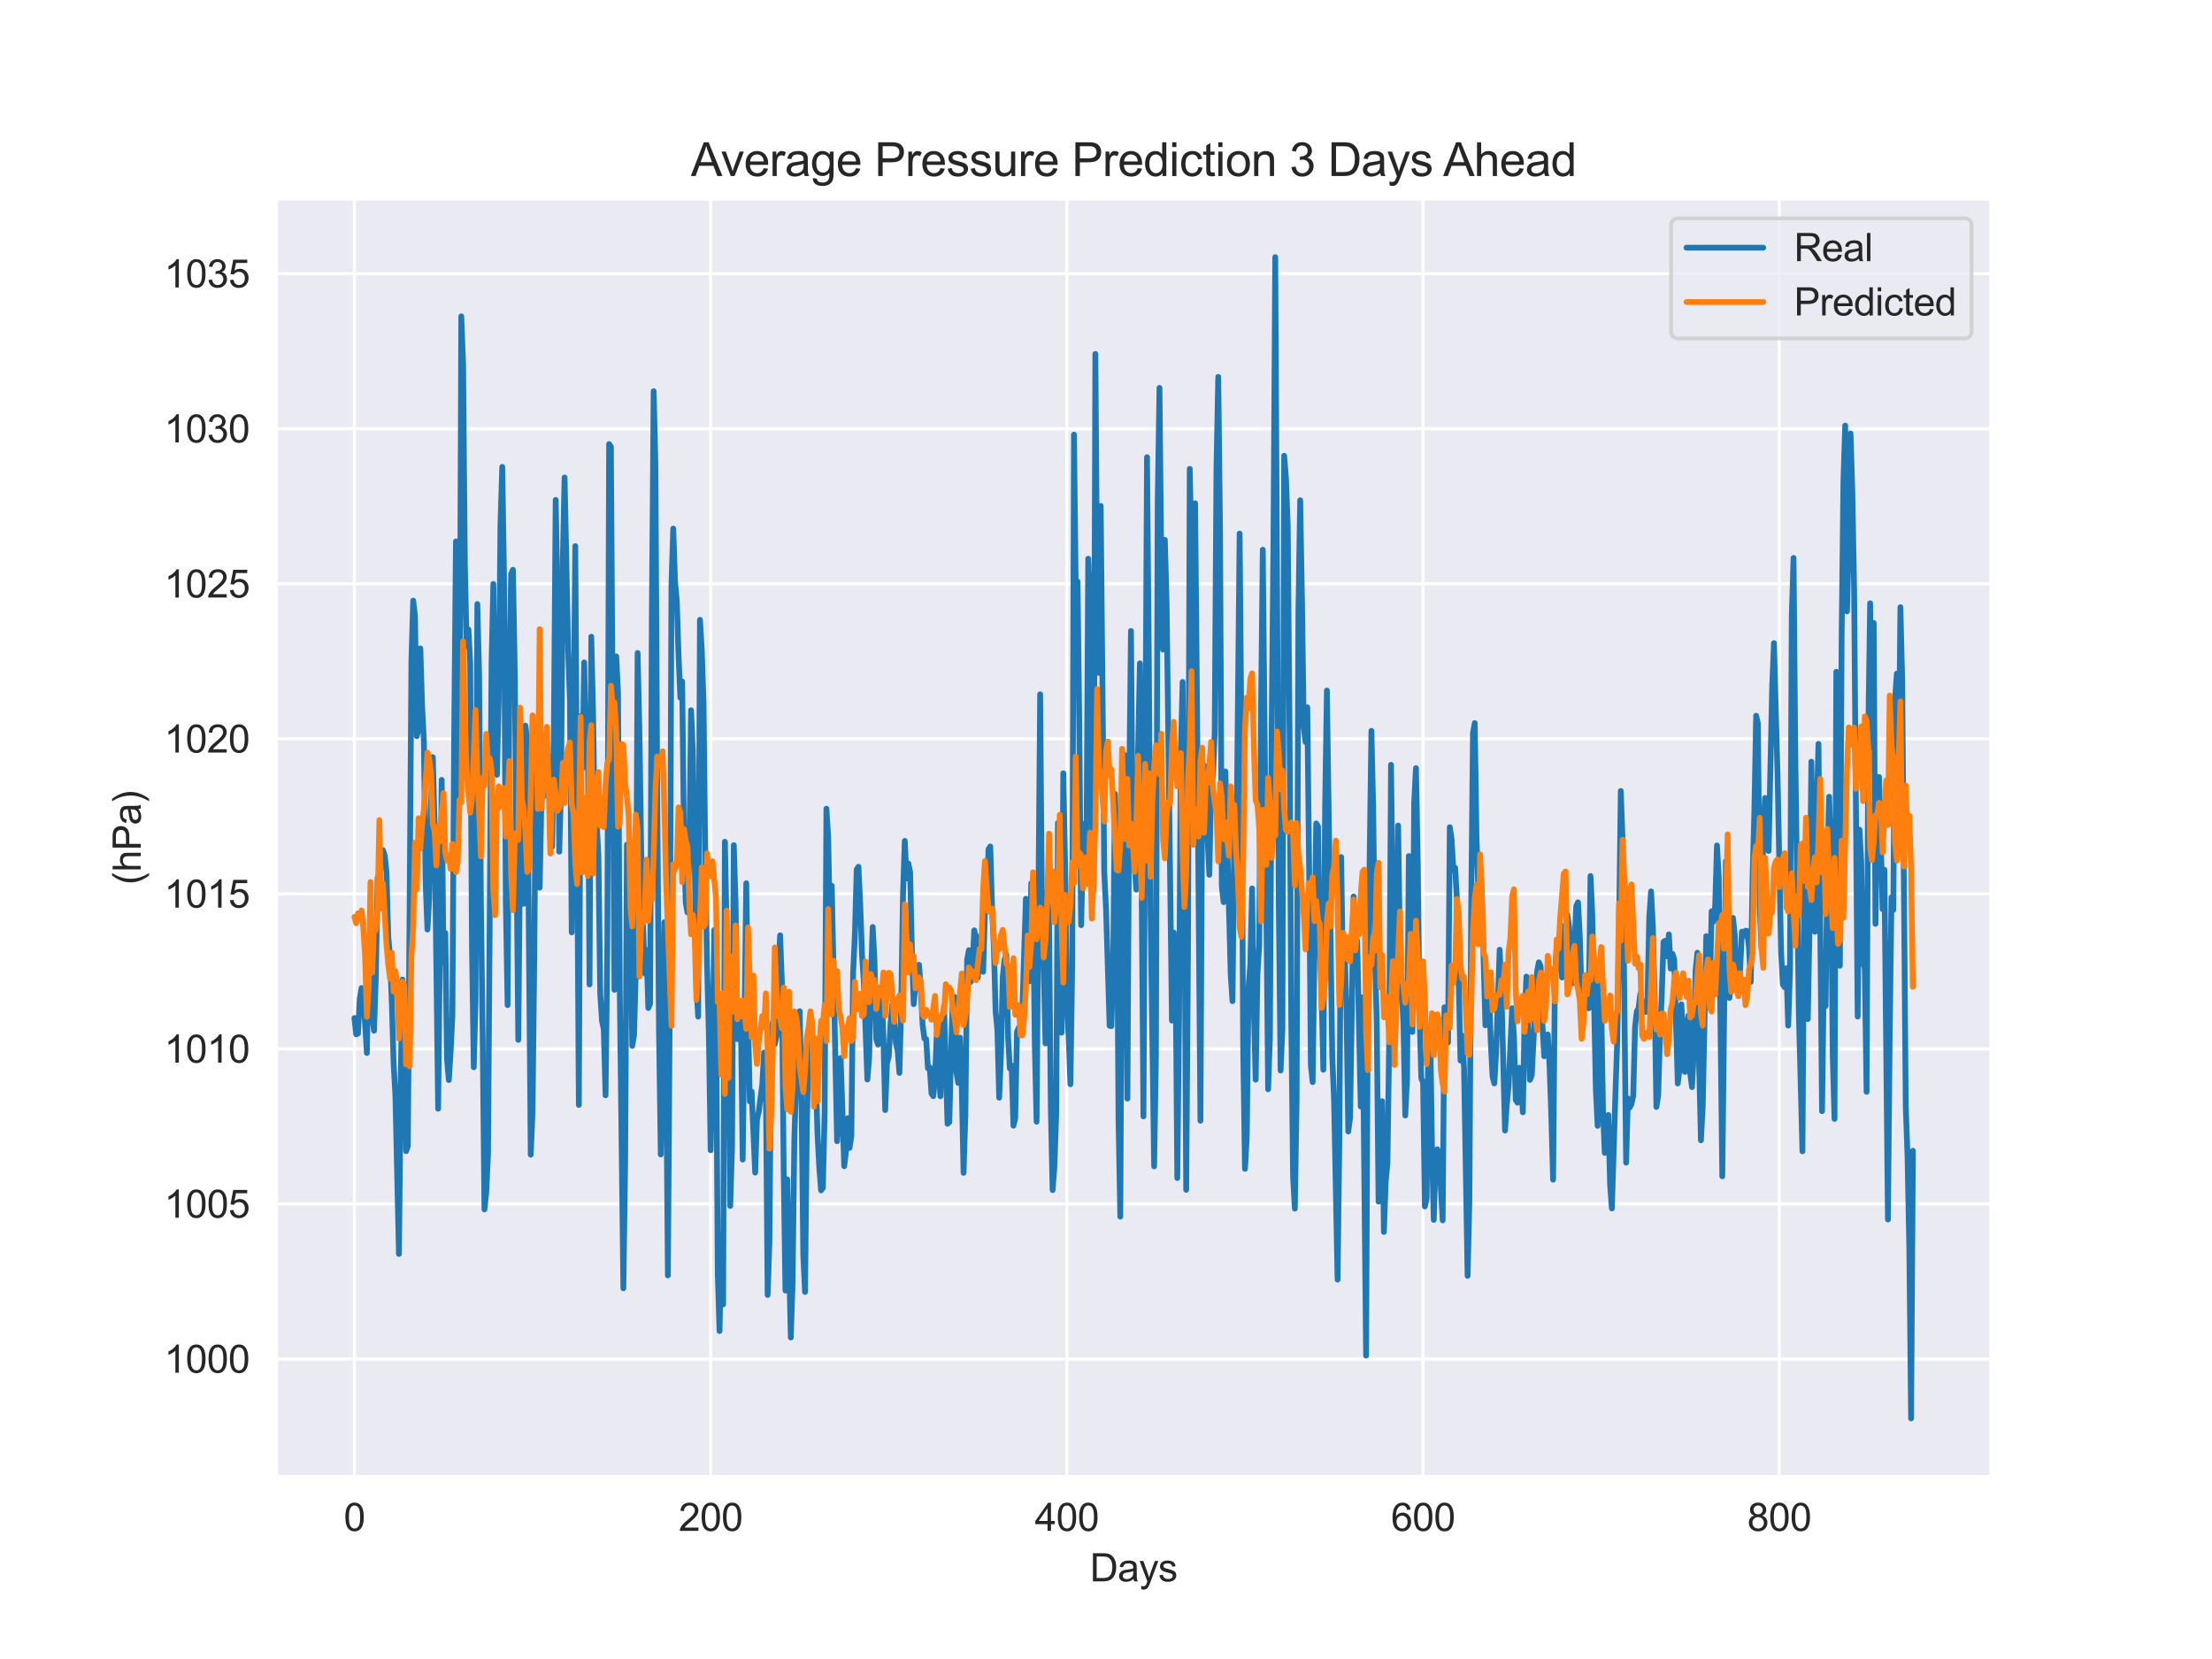 <?xml version="1.0" encoding="utf-8" standalone="no"?>
<!DOCTYPE svg PUBLIC "-//W3C//DTD SVG 1.1//EN"
  "http://www.w3.org/Graphics/SVG/1.1/DTD/svg11.dtd">
<svg xmlns:xlink="http://www.w3.org/1999/xlink" width="576pt" height="432pt" viewBox="0 0 576 432" xmlns="http://www.w3.org/2000/svg" version="1.1">
 <defs>
  <style type="text/css">*{stroke-linejoin: round; stroke-linecap: butt}</style>
 </defs>
 <g id="figure_1">
  <g id="patch_1">
   <path d="M 0 432 
L 576 432 
L 576 0 
L 0 0 
z
" style="fill: #ffffff"/>
  </g>
  <g id="axes_1">
   <g id="patch_2">
    <path d="M 72 384.48 
L 518.4 384.48 
L 518.4 51.84 
L 72 51.84 
z
" style="fill: #eaeaf2"/>
   </g>
   <g id="matplotlib.axis_1">
    <g id="xtick_1">
     <g id="line2d_1">
      <path d="M 92.291 384.48 
L 92.291 51.84 
" clip-path="url(#p71f96d09ca)" style="fill: none; stroke: #ffffff; stroke-width: 0.8; stroke-linecap: round"/>
     </g>
     <g id="text_1">
      <!-- 0 -->
      <g style="fill: #262626" transform="translate(89.51 398.638) scale(0.1 -0.1)">
       <defs>
        <path id="ArialMT-30" d="M 266 2259 
Q 266 3072 433 3567 
Q 600 4063 929 4331 
Q 1259 4600 1759 4600 
Q 2128 4600 2406 4451 
Q 2684 4303 2865 4023 
Q 3047 3744 3150 3342 
Q 3253 2941 3253 2259 
Q 3253 1453 3087 958 
Q 2922 463 2592 192 
Q 2263 -78 1759 -78 
Q 1097 -78 719 397 
Q 266 969 266 2259 
z
M 844 2259 
Q 844 1131 1108 757 
Q 1372 384 1759 384 
Q 2147 384 2411 759 
Q 2675 1134 2675 2259 
Q 2675 3391 2411 3762 
Q 2147 4134 1753 4134 
Q 1366 4134 1134 3806 
Q 844 3388 844 2259 
z
" transform="scale(0.016)"/>
       </defs>
       <use xlink:href="#ArialMT-30"/>
      </g>
     </g>
    </g>
    <g id="xtick_2">
     <g id="line2d_2">
      <path d="M 185.049 384.48 
L 185.049 51.84 
" clip-path="url(#p71f96d09ca)" style="fill: none; stroke: #ffffff; stroke-width: 0.8; stroke-linecap: round"/>
     </g>
     <g id="text_2">
      <!-- 200 -->
      <g style="fill: #262626" transform="translate(176.708 398.638) scale(0.1 -0.1)">
       <defs>
        <path id="ArialMT-32" d="M 3222 541 
L 3222 0 
L 194 0 
Q 188 203 259 391 
Q 375 700 629 1000 
Q 884 1300 1366 1694 
Q 2113 2306 2375 2664 
Q 2638 3022 2638 3341 
Q 2638 3675 2398 3904 
Q 2159 4134 1775 4134 
Q 1369 4134 1125 3890 
Q 881 3647 878 3216 
L 300 3275 
Q 359 3922 746 4261 
Q 1134 4600 1788 4600 
Q 2447 4600 2831 4234 
Q 3216 3869 3216 3328 
Q 3216 3053 3103 2787 
Q 2991 2522 2730 2228 
Q 2469 1934 1863 1422 
Q 1356 997 1212 845 
Q 1069 694 975 541 
L 3222 541 
z
" transform="scale(0.016)"/>
       </defs>
       <use xlink:href="#ArialMT-32"/>
       <use xlink:href="#ArialMT-30" x="55.615"/>
       <use xlink:href="#ArialMT-30" x="111.23"/>
      </g>
     </g>
    </g>
    <g id="xtick_3">
     <g id="line2d_3">
      <path d="M 277.808 384.48 
L 277.808 51.84 
" clip-path="url(#p71f96d09ca)" style="fill: none; stroke: #ffffff; stroke-width: 0.8; stroke-linecap: round"/>
     </g>
     <g id="text_3">
      <!-- 400 -->
      <g style="fill: #262626" transform="translate(269.466 398.638) scale(0.1 -0.1)">
       <defs>
        <path id="ArialMT-34" d="M 2069 0 
L 2069 1097 
L 81 1097 
L 81 1613 
L 2172 4581 
L 2631 4581 
L 2631 1613 
L 3250 1613 
L 3250 1097 
L 2631 1097 
L 2631 0 
L 2069 0 
z
M 2069 1613 
L 2069 3678 
L 634 1613 
L 2069 1613 
z
" transform="scale(0.016)"/>
       </defs>
       <use xlink:href="#ArialMT-34"/>
       <use xlink:href="#ArialMT-30" x="55.615"/>
       <use xlink:href="#ArialMT-30" x="111.23"/>
      </g>
     </g>
    </g>
    <g id="xtick_4">
     <g id="line2d_4">
      <path d="M 370.566 384.48 
L 370.566 51.84 
" clip-path="url(#p71f96d09ca)" style="fill: none; stroke: #ffffff; stroke-width: 0.8; stroke-linecap: round"/>
     </g>
     <g id="text_4">
      <!-- 600 -->
      <g style="fill: #262626" transform="translate(362.225 398.638) scale(0.1 -0.1)">
       <defs>
        <path id="ArialMT-36" d="M 3184 3459 
L 2625 3416 
Q 2550 3747 2413 3897 
Q 2184 4138 1850 4138 
Q 1581 4138 1378 3988 
Q 1113 3794 959 3422 
Q 806 3050 800 2363 
Q 1003 2672 1297 2822 
Q 1591 2972 1913 2972 
Q 2475 2972 2870 2558 
Q 3266 2144 3266 1488 
Q 3266 1056 3080 686 
Q 2894 316 2569 119 
Q 2244 -78 1831 -78 
Q 1128 -78 684 439 
Q 241 956 241 2144 
Q 241 3472 731 4075 
Q 1159 4600 1884 4600 
Q 2425 4600 2770 4297 
Q 3116 3994 3184 3459 
z
M 888 1484 
Q 888 1194 1011 928 
Q 1134 663 1356 523 
Q 1578 384 1822 384 
Q 2178 384 2434 671 
Q 2691 959 2691 1453 
Q 2691 1928 2437 2201 
Q 2184 2475 1800 2475 
Q 1419 2475 1153 2201 
Q 888 1928 888 1484 
z
" transform="scale(0.016)"/>
       </defs>
       <use xlink:href="#ArialMT-36"/>
       <use xlink:href="#ArialMT-30" x="55.615"/>
       <use xlink:href="#ArialMT-30" x="111.23"/>
      </g>
     </g>
    </g>
    <g id="xtick_5">
     <g id="line2d_5">
      <path d="M 463.325 384.48 
L 463.325 51.84 
" clip-path="url(#p71f96d09ca)" style="fill: none; stroke: #ffffff; stroke-width: 0.8; stroke-linecap: round"/>
     </g>
     <g id="text_5">
      <!-- 800 -->
      <g style="fill: #262626" transform="translate(454.983 398.638) scale(0.1 -0.1)">
       <defs>
        <path id="ArialMT-38" d="M 1131 2484 
Q 781 2613 612 2850 
Q 444 3088 444 3419 
Q 444 3919 803 4259 
Q 1163 4600 1759 4600 
Q 2359 4600 2725 4251 
Q 3091 3903 3091 3403 
Q 3091 3084 2923 2848 
Q 2756 2613 2416 2484 
Q 2838 2347 3058 2040 
Q 3278 1734 3278 1309 
Q 3278 722 2862 322 
Q 2447 -78 1769 -78 
Q 1091 -78 675 323 
Q 259 725 259 1325 
Q 259 1772 486 2073 
Q 713 2375 1131 2484 
z
M 1019 3438 
Q 1019 3113 1228 2906 
Q 1438 2700 1772 2700 
Q 2097 2700 2305 2904 
Q 2513 3109 2513 3406 
Q 2513 3716 2298 3927 
Q 2084 4138 1766 4138 
Q 1444 4138 1231 3931 
Q 1019 3725 1019 3438 
z
M 838 1322 
Q 838 1081 952 856 
Q 1066 631 1291 507 
Q 1516 384 1775 384 
Q 2178 384 2440 643 
Q 2703 903 2703 1303 
Q 2703 1709 2433 1975 
Q 2163 2241 1756 2241 
Q 1359 2241 1098 1978 
Q 838 1716 838 1322 
z
" transform="scale(0.016)"/>
       </defs>
       <use xlink:href="#ArialMT-38"/>
       <use xlink:href="#ArialMT-30" x="55.615"/>
       <use xlink:href="#ArialMT-30" x="111.23"/>
      </g>
     </g>
    </g>
    <g id="text_6">
     <!-- Days -->
     <g style="fill: #262626" transform="translate(283.809 411.783) scale(0.1 -0.1)">
      <defs>
       <path id="ArialMT-44" d="M 494 0 
L 494 4581 
L 2072 4581 
Q 2606 4581 2888 4516 
Q 3281 4425 3559 4188 
Q 3922 3881 4101 3404 
Q 4281 2928 4281 2316 
Q 4281 1794 4159 1391 
Q 4038 988 3847 723 
Q 3656 459 3429 307 
Q 3203 156 2883 78 
Q 2563 0 2147 0 
L 494 0 
z
M 1100 541 
L 2078 541 
Q 2531 541 2789 625 
Q 3047 709 3200 863 
Q 3416 1078 3536 1442 
Q 3656 1806 3656 2325 
Q 3656 3044 3420 3430 
Q 3184 3816 2847 3947 
Q 2603 4041 2063 4041 
L 1100 4041 
L 1100 541 
z
" transform="scale(0.016)"/>
       <path id="ArialMT-61" d="M 2588 409 
Q 2275 144 1986 34 
Q 1697 -75 1366 -75 
Q 819 -75 525 192 
Q 231 459 231 875 
Q 231 1119 342 1320 
Q 453 1522 633 1644 
Q 813 1766 1038 1828 
Q 1203 1872 1538 1913 
Q 2219 1994 2541 2106 
Q 2544 2222 2544 2253 
Q 2544 2597 2384 2738 
Q 2169 2928 1744 2928 
Q 1347 2928 1158 2789 
Q 969 2650 878 2297 
L 328 2372 
Q 403 2725 575 2942 
Q 747 3159 1072 3276 
Q 1397 3394 1825 3394 
Q 2250 3394 2515 3294 
Q 2781 3194 2906 3042 
Q 3031 2891 3081 2659 
Q 3109 2516 3109 2141 
L 3109 1391 
Q 3109 606 3145 398 
Q 3181 191 3288 0 
L 2700 0 
Q 2613 175 2588 409 
z
M 2541 1666 
Q 2234 1541 1622 1453 
Q 1275 1403 1131 1340 
Q 988 1278 909 1158 
Q 831 1038 831 891 
Q 831 666 1001 516 
Q 1172 366 1500 366 
Q 1825 366 2078 508 
Q 2331 650 2450 897 
Q 2541 1088 2541 1459 
L 2541 1666 
z
" transform="scale(0.016)"/>
       <path id="ArialMT-79" d="M 397 -1278 
L 334 -750 
Q 519 -800 656 -800 
Q 844 -800 956 -737 
Q 1069 -675 1141 -563 
Q 1194 -478 1313 -144 
Q 1328 -97 1363 -6 
L 103 3319 
L 709 3319 
L 1400 1397 
Q 1534 1031 1641 628 
Q 1738 1016 1872 1384 
L 2581 3319 
L 3144 3319 
L 1881 -56 
Q 1678 -603 1566 -809 
Q 1416 -1088 1222 -1217 
Q 1028 -1347 759 -1347 
Q 597 -1347 397 -1278 
z
" transform="scale(0.016)"/>
       <path id="ArialMT-73" d="M 197 991 
L 753 1078 
Q 800 744 1014 566 
Q 1228 388 1613 388 
Q 2000 388 2187 545 
Q 2375 703 2375 916 
Q 2375 1106 2209 1216 
Q 2094 1291 1634 1406 
Q 1016 1563 777 1677 
Q 538 1791 414 1992 
Q 291 2194 291 2438 
Q 291 2659 392 2848 
Q 494 3038 669 3163 
Q 800 3259 1026 3326 
Q 1253 3394 1513 3394 
Q 1903 3394 2198 3281 
Q 2494 3169 2634 2976 
Q 2775 2784 2828 2463 
L 2278 2388 
Q 2241 2644 2061 2787 
Q 1881 2931 1553 2931 
Q 1166 2931 1000 2803 
Q 834 2675 834 2503 
Q 834 2394 903 2306 
Q 972 2216 1119 2156 
Q 1203 2125 1616 2013 
Q 2213 1853 2448 1751 
Q 2684 1650 2818 1456 
Q 2953 1263 2953 975 
Q 2953 694 2789 445 
Q 2625 197 2315 61 
Q 2006 -75 1616 -75 
Q 969 -75 630 194 
Q 291 463 197 991 
z
" transform="scale(0.016)"/>
      </defs>
      <use xlink:href="#ArialMT-44"/>
      <use xlink:href="#ArialMT-61" x="72.217"/>
      <use xlink:href="#ArialMT-79" x="127.832"/>
      <use xlink:href="#ArialMT-73" x="177.832"/>
     </g>
    </g>
   </g>
   <g id="matplotlib.axis_2">
    <g id="ytick_1">
     <g id="line2d_6">
      <path d="M 72 353.878 
L 518.4 353.878 
" clip-path="url(#p71f96d09ca)" style="fill: none; stroke: #ffffff; stroke-width: 0.8; stroke-linecap: round"/>
     </g>
     <g id="text_7">
      <!-- 1000 -->
      <g style="fill: #262626" transform="translate(42.756 357.457) scale(0.1 -0.1)">
       <defs>
        <path id="ArialMT-31" d="M 2384 0 
L 1822 0 
L 1822 3584 
Q 1619 3391 1289 3197 
Q 959 3003 697 2906 
L 697 3450 
Q 1169 3672 1522 3987 
Q 1875 4303 2022 4600 
L 2384 4600 
L 2384 0 
z
" transform="scale(0.016)"/>
       </defs>
       <use xlink:href="#ArialMT-31"/>
       <use xlink:href="#ArialMT-30" x="55.615"/>
       <use xlink:href="#ArialMT-30" x="111.23"/>
       <use xlink:href="#ArialMT-30" x="166.846"/>
      </g>
     </g>
    </g>
    <g id="ytick_2">
     <g id="line2d_7">
      <path d="M 72 313.505 
L 518.4 313.505 
" clip-path="url(#p71f96d09ca)" style="fill: none; stroke: #ffffff; stroke-width: 0.8; stroke-linecap: round"/>
     </g>
     <g id="text_8">
      <!-- 1005 -->
      <g style="fill: #262626" transform="translate(42.756 317.084) scale(0.1 -0.1)">
       <defs>
        <path id="ArialMT-35" d="M 266 1200 
L 856 1250 
Q 922 819 1161 601 
Q 1400 384 1738 384 
Q 2144 384 2425 690 
Q 2706 997 2706 1503 
Q 2706 1984 2436 2262 
Q 2166 2541 1728 2541 
Q 1456 2541 1237 2417 
Q 1019 2294 894 2097 
L 366 2166 
L 809 4519 
L 3088 4519 
L 3088 3981 
L 1259 3981 
L 1013 2750 
Q 1425 3038 1878 3038 
Q 2478 3038 2890 2622 
Q 3303 2206 3303 1553 
Q 3303 931 2941 478 
Q 2500 -78 1738 -78 
Q 1113 -78 717 272 
Q 322 622 266 1200 
z
" transform="scale(0.016)"/>
       </defs>
       <use xlink:href="#ArialMT-31"/>
       <use xlink:href="#ArialMT-30" x="55.615"/>
       <use xlink:href="#ArialMT-30" x="111.23"/>
       <use xlink:href="#ArialMT-35" x="166.846"/>
      </g>
     </g>
    </g>
    <g id="ytick_3">
     <g id="line2d_8">
      <path d="M 72 273.132 
L 518.4 273.132 
" clip-path="url(#p71f96d09ca)" style="fill: none; stroke: #ffffff; stroke-width: 0.8; stroke-linecap: round"/>
     </g>
     <g id="text_9">
      <!-- 1010 -->
      <g style="fill: #262626" transform="translate(42.756 276.711) scale(0.1 -0.1)">
       <use xlink:href="#ArialMT-31"/>
       <use xlink:href="#ArialMT-30" x="55.615"/>
       <use xlink:href="#ArialMT-31" x="111.23"/>
       <use xlink:href="#ArialMT-30" x="166.846"/>
      </g>
     </g>
    </g>
    <g id="ytick_4">
     <g id="line2d_9">
      <path d="M 72 232.759 
L 518.4 232.759 
" clip-path="url(#p71f96d09ca)" style="fill: none; stroke: #ffffff; stroke-width: 0.8; stroke-linecap: round"/>
     </g>
     <g id="text_10">
      <!-- 1015 -->
      <g style="fill: #262626" transform="translate(42.756 236.338) scale(0.1 -0.1)">
       <use xlink:href="#ArialMT-31"/>
       <use xlink:href="#ArialMT-30" x="55.615"/>
       <use xlink:href="#ArialMT-31" x="111.23"/>
       <use xlink:href="#ArialMT-35" x="166.846"/>
      </g>
     </g>
    </g>
    <g id="ytick_5">
     <g id="line2d_10">
      <path d="M 72 192.386 
L 518.4 192.386 
" clip-path="url(#p71f96d09ca)" style="fill: none; stroke: #ffffff; stroke-width: 0.8; stroke-linecap: round"/>
     </g>
     <g id="text_11">
      <!-- 1020 -->
      <g style="fill: #262626" transform="translate(42.756 195.965) scale(0.1 -0.1)">
       <use xlink:href="#ArialMT-31"/>
       <use xlink:href="#ArialMT-30" x="55.615"/>
       <use xlink:href="#ArialMT-32" x="111.23"/>
       <use xlink:href="#ArialMT-30" x="166.846"/>
      </g>
     </g>
    </g>
    <g id="ytick_6">
     <g id="line2d_11">
      <path d="M 72 152.013 
L 518.4 152.013 
" clip-path="url(#p71f96d09ca)" style="fill: none; stroke: #ffffff; stroke-width: 0.8; stroke-linecap: round"/>
     </g>
     <g id="text_12">
      <!-- 1025 -->
      <g style="fill: #262626" transform="translate(42.756 155.592) scale(0.1 -0.1)">
       <use xlink:href="#ArialMT-31"/>
       <use xlink:href="#ArialMT-30" x="55.615"/>
       <use xlink:href="#ArialMT-32" x="111.23"/>
       <use xlink:href="#ArialMT-35" x="166.846"/>
      </g>
     </g>
    </g>
    <g id="ytick_7">
     <g id="line2d_12">
      <path d="M 72 111.64 
L 518.4 111.64 
" clip-path="url(#p71f96d09ca)" style="fill: none; stroke: #ffffff; stroke-width: 0.8; stroke-linecap: round"/>
     </g>
     <g id="text_13">
      <!-- 1030 -->
      <g style="fill: #262626" transform="translate(42.756 115.218) scale(0.1 -0.1)">
       <defs>
        <path id="ArialMT-33" d="M 269 1209 
L 831 1284 
Q 928 806 1161 595 
Q 1394 384 1728 384 
Q 2125 384 2398 659 
Q 2672 934 2672 1341 
Q 2672 1728 2419 1979 
Q 2166 2231 1775 2231 
Q 1616 2231 1378 2169 
L 1441 2663 
Q 1497 2656 1531 2656 
Q 1891 2656 2178 2843 
Q 2466 3031 2466 3422 
Q 2466 3731 2256 3934 
Q 2047 4138 1716 4138 
Q 1388 4138 1169 3931 
Q 950 3725 888 3313 
L 325 3413 
Q 428 3978 793 4289 
Q 1159 4600 1703 4600 
Q 2078 4600 2393 4439 
Q 2709 4278 2876 4000 
Q 3044 3722 3044 3409 
Q 3044 3113 2884 2869 
Q 2725 2625 2413 2481 
Q 2819 2388 3044 2092 
Q 3269 1797 3269 1353 
Q 3269 753 2831 336 
Q 2394 -81 1725 -81 
Q 1122 -81 723 278 
Q 325 638 269 1209 
z
" transform="scale(0.016)"/>
       </defs>
       <use xlink:href="#ArialMT-31"/>
       <use xlink:href="#ArialMT-30" x="55.615"/>
       <use xlink:href="#ArialMT-33" x="111.23"/>
       <use xlink:href="#ArialMT-30" x="166.846"/>
      </g>
     </g>
    </g>
    <g id="ytick_8">
     <g id="line2d_13">
      <path d="M 72 71.266 
L 518.4 71.266 
" clip-path="url(#p71f96d09ca)" style="fill: none; stroke: #ffffff; stroke-width: 0.8; stroke-linecap: round"/>
     </g>
     <g id="text_14">
      <!-- 1035 -->
      <g style="fill: #262626" transform="translate(42.756 74.845) scale(0.1 -0.1)">
       <use xlink:href="#ArialMT-31"/>
       <use xlink:href="#ArialMT-30" x="55.615"/>
       <use xlink:href="#ArialMT-33" x="111.23"/>
       <use xlink:href="#ArialMT-35" x="166.846"/>
      </g>
     </g>
    </g>
    <g id="text_15">
     <!-- (hPa) -->
     <g style="fill: #262626" transform="translate(36.652 230.386) rotate(-90) scale(0.1 -0.1)">
      <defs>
       <path id="ArialMT-28" d="M 1497 -1347 
Q 1031 -759 709 28 
Q 388 816 388 1659 
Q 388 2403 628 3084 
Q 909 3875 1497 4659 
L 1900 4659 
Q 1522 4009 1400 3731 
Q 1209 3300 1100 2831 
Q 966 2247 966 1656 
Q 966 153 1900 -1347 
L 1497 -1347 
z
" transform="scale(0.016)"/>
       <path id="ArialMT-68" d="M 422 0 
L 422 4581 
L 984 4581 
L 984 2938 
Q 1378 3394 1978 3394 
Q 2347 3394 2619 3248 
Q 2891 3103 3008 2847 
Q 3125 2591 3125 2103 
L 3125 0 
L 2563 0 
L 2563 2103 
Q 2563 2525 2380 2717 
Q 2197 2909 1863 2909 
Q 1613 2909 1392 2779 
Q 1172 2650 1078 2428 
Q 984 2206 984 1816 
L 984 0 
L 422 0 
z
" transform="scale(0.016)"/>
       <path id="ArialMT-50" d="M 494 0 
L 494 4581 
L 2222 4581 
Q 2678 4581 2919 4538 
Q 3256 4481 3484 4323 
Q 3713 4166 3852 3881 
Q 3991 3597 3991 3256 
Q 3991 2672 3619 2267 
Q 3247 1863 2275 1863 
L 1100 1863 
L 1100 0 
L 494 0 
z
M 1100 2403 
L 2284 2403 
Q 2872 2403 3119 2622 
Q 3366 2841 3366 3238 
Q 3366 3525 3220 3729 
Q 3075 3934 2838 4000 
Q 2684 4041 2272 4041 
L 1100 4041 
L 1100 2403 
z
" transform="scale(0.016)"/>
       <path id="ArialMT-29" d="M 791 -1347 
L 388 -1347 
Q 1322 153 1322 1656 
Q 1322 2244 1188 2822 
Q 1081 3291 891 3722 
Q 769 4003 388 4659 
L 791 4659 
Q 1378 3875 1659 3084 
Q 1900 2403 1900 1659 
Q 1900 816 1576 28 
Q 1253 -759 791 -1347 
z
" transform="scale(0.016)"/>
      </defs>
      <use xlink:href="#ArialMT-28"/>
      <use xlink:href="#ArialMT-68" x="33.301"/>
      <use xlink:href="#ArialMT-50" x="88.916"/>
      <use xlink:href="#ArialMT-61" x="155.615"/>
      <use xlink:href="#ArialMT-29" x="211.23"/>
     </g>
    </g>
   </g>
   <g id="line2d_14">
    <path d="M 92.291 265.074 
L 92.755 269.353 
L 93.218 269.128 
L 93.682 260.162 
L 94.146 257.285 
L 94.61 259.041 
L 95.537 274.192 
L 96.001 244.08 
L 96.465 244.231 
L 96.929 264.726 
L 97.393 268.394 
L 97.856 254.684 
L 98.32 228.587 
L 98.784 227.393 
L 99.248 222.626 
L 99.712 221.376 
L 100.175 222.727 
L 100.639 227.14 
L 101.103 244.007 
L 101.567 249.11 
L 102.031 261.177 
L 102.494 276.906 
L 102.958 285.233 
L 103.886 326.525 
L 104.35 281.016 
L 104.813 255.071 
L 105.277 271.814 
L 105.741 299.756 
L 106.205 298.477 
L 107.132 171.896 
L 107.596 156.398 
L 108.06 160.368 
L 108.524 191.718 
L 108.987 189.694 
L 109.451 168.84 
L 109.915 183.806 
L 110.379 192.958 
L 110.843 229.882 
L 111.306 242.056 
L 111.77 233.83 
L 112.234 209.213 
L 112.698 197.158 
L 113.162 214.664 
L 114.089 288.715 
L 115.017 203.079 
L 115.481 250.658 
L 115.944 242.931 
L 116.408 275.919 
L 116.872 281.24 
L 117.336 274.023 
L 117.799 264.541 
L 118.263 191.522 
L 118.727 140.983 
L 119.191 221.163 
L 119.655 200.275 
L 120.118 82.375 
L 120.582 94.717 
L 121.046 147.005 
L 121.51 168.23 
L 121.974 163.905 
L 122.437 172.588 
L 122.901 246.348 
L 123.365 277.909 
L 123.829 260.803 
L 124.293 157.29 
L 124.756 175.519 
L 125.22 234.638 
L 125.684 269.844 
L 126.148 314.932 
L 126.612 310.599 
L 127.075 300.645 
L 128.003 172.554 
L 128.467 152.061 
L 128.93 193.301 
L 129.394 201.761 
L 129.858 182.377 
L 130.322 136.587 
L 130.786 121.576 
L 131.249 150.773 
L 131.713 234.438 
L 132.177 261.721 
L 132.641 174.067 
L 133.105 149.467 
L 133.568 148.368 
L 134.032 174.291 
L 134.96 270.782 
L 135.424 220.565 
L 135.887 201.15 
L 136.351 235.349 
L 136.815 188.948 
L 137.279 192.986 
L 138.206 300.675 
L 138.67 289.584 
L 139.134 247.972 
L 139.598 190.804 
L 140.525 231.155 
L 140.989 207.931 
L 141.917 206.982 
L 142.38 198.408 
L 142.844 196.973 
L 143.308 218.527 
L 143.772 220.495 
L 144.236 189.178 
L 144.699 130.178 
L 145.163 155.842 
L 145.627 221.774 
L 146.091 204.778 
L 146.555 145.867 
L 147.018 124.335 
L 147.946 169.412 
L 148.41 182.264 
L 148.874 242.785 
L 149.801 142.205 
L 150.729 287.717 
L 151.193 186.476 
L 151.656 200.135 
L 152.12 172.485 
L 152.584 193.434 
L 153.048 186.885 
L 153.511 256.355 
L 153.975 165.796 
L 154.439 186.223 
L 154.903 216.744 
L 155.367 214.002 
L 155.83 223.008 
L 156.294 258.71 
L 156.758 265.781 
L 157.222 268.092 
L 157.686 285.212 
L 158.149 246.009 
L 158.613 115.632 
L 159.077 116.344 
L 160.005 257.745 
L 160.468 170.92 
L 160.932 180.352 
L 161.396 258.99 
L 162.324 335.475 
L 162.787 302.84 
L 163.251 219.935 
L 163.715 260.824 
L 164.179 239.319 
L 164.642 272.352 
L 165.106 269.571 
L 165.57 252.11 
L 166.034 170.04 
L 166.498 190.395 
L 166.961 221.062 
L 167.425 240.447 
L 167.889 253.529 
L 168.353 247.383 
L 168.817 262.489 
L 169.28 261.345 
L 169.744 160.121 
L 170.208 101.86 
L 170.672 121.06 
L 171.136 205.95 
L 171.599 268.136 
L 172.063 300.619 
L 172.991 240.161 
L 173.455 275.413 
L 173.918 332.11 
L 174.382 264.928 
L 174.846 152.331 
L 175.31 137.641 
L 175.774 151.329 
L 176.237 156.527 
L 176.701 170.876 
L 177.165 181.698 
L 177.629 177.431 
L 178.092 217.058 
L 178.556 235.007 
L 179.02 237.592 
L 179.484 222.632 
L 179.948 184.945 
L 180.411 195.616 
L 180.875 221.623 
L 181.339 257.207 
L 181.803 264.732 
L 182.267 161.396 
L 182.73 169.143 
L 183.194 183.027 
L 183.658 224.28 
L 184.122 251.28 
L 184.586 269.51 
L 185.049 299.526 
L 185.513 276.956 
L 185.977 242.168 
L 186.441 261.143 
L 186.905 331.667 
L 187.368 346.6 
L 187.832 321.288 
L 188.296 339.686 
L 188.76 219.183 
L 189.687 265.949 
L 190.151 314.038 
L 190.615 298.731 
L 191.079 220.071 
L 191.542 235.226 
L 192.006 270.575 
L 192.47 263.814 
L 192.934 266.409 
L 193.398 301.954 
L 194.325 230 
L 194.789 265.539 
L 195.253 286.819 
L 195.717 284.221 
L 196.644 305.346 
L 197.108 291.552 
L 197.572 289.539 
L 198.499 282.249 
L 198.963 274.068 
L 199.427 282.104 
L 199.891 337.202 
L 200.354 323.38 
L 200.818 268.618 
L 201.282 266.011 
L 201.746 271.876 
L 202.21 269.846 
L 202.673 252.884 
L 203.137 243.547 
L 203.601 255.85 
L 204.065 304.544 
L 204.529 336.069 
L 204.992 307.101 
L 205.92 348.287 
L 206.384 334.062 
L 206.848 296.376 
L 207.311 282.177 
L 208.239 263.313 
L 208.703 285.126 
L 209.167 326.746 
L 209.63 336.428 
L 210.094 293.128 
L 210.558 271.562 
L 211.022 268.848 
L 211.486 279.059 
L 211.949 271.652 
L 212.413 279.283 
L 212.877 295.348 
L 213.341 304.101 
L 213.804 309.978 
L 214.268 309.339 
L 214.732 289.763 
L 215.196 210.579 
L 215.66 218.017 
L 216.123 242.74 
L 216.587 230.639 
L 217.979 297.165 
L 218.442 288.429 
L 218.906 275.504 
L 219.834 303.686 
L 220.298 299.756 
L 220.761 291.165 
L 221.225 298.915 
L 221.689 295.746 
L 222.153 253.192 
L 222.617 243.104 
L 223.08 226.383 
L 223.544 225.699 
L 224.008 235.619 
L 224.472 248.818 
L 224.935 255.558 
L 225.863 281.111 
L 226.327 275.397 
L 226.791 254.128 
L 227.254 241.381 
L 227.718 250.153 
L 228.182 270.647 
L 228.646 272.016 
L 229.11 263.84 
L 229.573 258.895 
L 230.037 270.006 
L 230.501 289.07 
L 230.965 276.894 
L 231.429 275.131 
L 231.892 266.622 
L 232.356 261.665 
L 232.82 265.708 
L 233.284 271.579 
L 233.748 273.597 
L 234.211 279.39 
L 234.675 261.239 
L 235.139 232.921 
L 235.603 218.97 
L 236.066 228.733 
L 236.53 224.864 
L 236.994 227.09 
L 237.458 247.36 
L 237.922 261.48 
L 238.385 256.394 
L 238.849 252.755 
L 239.313 251.228 
L 239.777 257.476 
L 240.241 266.84 
L 240.704 270.407 
L 241.168 270.569 
L 241.632 278.183 
L 242.096 277.915 
L 242.56 284.784 
L 243.023 285.44 
L 243.487 280.175 
L 243.951 268.943 
L 244.415 278.504 
L 244.879 285.474 
L 245.342 268.444 
L 245.806 262.025 
L 246.734 292.634 
L 247.198 292.197 
L 247.661 273.547 
L 248.125 259.749 
L 248.589 259.605 
L 249.053 279.221 
L 249.516 281.992 
L 249.98 270.194 
L 250.444 283.034 
L 250.908 305.414 
L 251.372 290.672 
L 251.835 249.895 
L 252.299 247.422 
L 252.763 255.687 
L 253.227 251.975 
L 253.691 242.258 
L 254.154 244.473 
L 254.618 254.583 
L 255.082 243.882 
L 255.546 245.355 
L 256.01 253.053 
L 256.473 237.346 
L 256.937 235.663 
L 257.401 221.146 
L 257.865 220.417 
L 258.329 236.179 
L 258.792 246.345 
L 259.256 263.364 
L 259.72 268.26 
L 260.184 285.838 
L 260.647 274.483 
L 261.111 254.443 
L 261.575 249.816 
L 262.039 248.656 
L 262.503 270.25 
L 262.966 278.229 
L 263.43 277.466 
L 263.894 293.122 
L 264.358 291.261 
L 264.822 268.663 
L 265.285 267.575 
L 265.749 268.551 
L 266.213 263.112 
L 267.141 234.037 
L 267.604 249.289 
L 268.068 255.514 
L 268.532 230 
L 268.996 233.482 
L 269.46 272.05 
L 269.923 292.09 
L 270.851 180.79 
L 271.315 236.729 
L 271.778 251.796 
L 272.242 271.696 
L 272.706 232.17 
L 273.17 240.766 
L 273.634 288.642 
L 274.097 309.899 
L 274.561 303.832 
L 275.025 290.212 
L 275.489 214.288 
L 275.953 236.286 
L 276.416 268.904 
L 276.88 201.358 
L 277.344 224.83 
L 277.808 262.254 
L 278.272 269.981 
L 278.735 282.334 
L 279.199 250.82 
L 279.663 113.176 
L 280.127 153.818 
L 280.591 151.452 
L 281.054 190.305 
L 281.518 240.912 
L 281.982 223.273 
L 282.446 214.434 
L 282.91 223.266 
L 283.373 145.491 
L 283.837 157.239 
L 284.301 204.582 
L 284.765 231.94 
L 285.228 92.16 
L 285.692 153.768 
L 286.156 175.233 
L 286.62 131.742 
L 287.547 227.112 
L 288.011 236.779 
L 288.939 267.121 
L 289.403 267.194 
L 289.866 250.456 
L 290.33 206.701 
L 290.794 220.557 
L 291.258 291.462 
L 291.722 316.813 
L 292.185 227.953 
L 292.649 196.395 
L 293.113 235.007 
L 293.577 286.074 
L 294.041 205.63 
L 294.504 164.31 
L 294.968 221.466 
L 295.432 224.757 
L 295.896 231.649 
L 296.359 195.543 
L 296.823 172.721 
L 297.751 290.7 
L 298.678 119.047 
L 299.142 171.173 
L 299.606 237.368 
L 300.534 303.726 
L 300.997 274.803 
L 301.461 131.092 
L 301.925 101.014 
L 302.389 146.321 
L 302.853 169.16 
L 303.316 140.574 
L 303.78 156.908 
L 305.172 265.758 
L 305.635 242.818 
L 306.099 249.306 
L 306.563 306.765 
L 307.027 263.902 
L 307.49 195.38 
L 307.954 177.577 
L 308.418 229.434 
L 308.882 309.827 
L 309.346 247.925 
L 309.809 122.086 
L 310.273 144.117 
L 310.737 197.875 
L 311.201 131.047 
L 311.665 179.511 
L 312.592 291.838 
L 313.056 202.636 
L 313.52 199.255 
L 313.984 203.169 
L 314.447 218.163 
L 314.911 227.791 
L 315.375 203.404 
L 315.839 202.098 
L 316.303 191.029 
L 316.766 121.783 
L 317.23 98.148 
L 317.694 138.45 
L 318.158 230.824 
L 318.622 234.918 
L 319.085 200.892 
L 320.013 236.488 
L 320.477 253.966 
L 320.94 260.706 
L 321.404 215.858 
L 321.868 231.026 
L 322.796 138.942 
L 323.259 191.803 
L 323.723 273.014 
L 324.187 304.365 
L 324.651 296.139 
L 325.115 257.156 
L 325.578 251.179 
L 326.042 231.346 
L 326.506 262.882 
L 326.97 281.139 
L 327.434 253.742 
L 327.897 246.11 
L 328.361 185.634 
L 328.825 143.147 
L 330.216 283.646 
L 330.68 270.065 
L 331.144 189.347 
L 331.608 140.478 
L 332.071 66.96 
L 332.999 235.843 
L 333.463 278.756 
L 333.927 268.012 
L 334.39 118.677 
L 334.854 124.458 
L 335.318 136.783 
L 335.782 188.64 
L 336.246 265.668 
L 336.709 306.361 
L 337.173 314.722 
L 337.637 286.371 
L 338.101 159.454 
L 338.565 130.262 
L 339.028 156.151 
L 339.492 189.29 
L 339.956 193.204 
L 340.42 184.182 
L 340.884 225.363 
L 341.347 277.45 
L 341.811 281.784 
L 342.739 214.423 
L 343.202 215.18 
L 343.666 246.43 
L 344.13 258.25 
L 344.594 278.556 
L 345.058 209.97 
L 345.521 179.808 
L 346.913 274.999 
L 347.377 285.958 
L 348.304 333.215 
L 348.768 296.06 
L 349.232 223.17 
L 349.696 254.392 
L 350.159 248.106 
L 350.623 262.999 
L 351.087 294.647 
L 351.551 291.109 
L 352.478 233.437 
L 352.942 244.338 
L 353.406 244.955 
L 354.334 288.137 
L 354.797 259.702 
L 355.725 353.005 
L 356.189 256.507 
L 357.116 190.317 
L 357.58 210.778 
L 358.044 249.003 
L 358.508 266.751 
L 358.971 312.911 
L 359.435 295.617 
L 359.899 286.752 
L 360.363 320.806 
L 360.827 307.842 
L 361.29 302.789 
L 361.754 270.194 
L 362.218 199.148 
L 363.146 272.066 
L 363.609 261.368 
L 364.073 214.967 
L 364.537 247.641 
L 365.465 267.07 
L 365.928 290.475 
L 366.392 280.836 
L 366.856 222.912 
L 367.32 239.712 
L 367.783 268.713 
L 368.247 209.006 
L 368.711 200.029 
L 369.175 224.471 
L 369.639 263.897 
L 370.102 280.741 
L 370.566 281.913 
L 371.03 314.167 
L 371.494 312.041 
L 371.958 267.777 
L 372.421 268.781 
L 372.885 298.769 
L 373.349 317.66 
L 373.813 303.154 
L 374.277 299.262 
L 374.74 300.984 
L 375.668 317.783 
L 376.132 262.298 
L 376.596 269.139 
L 377.059 271.478 
L 377.523 215.401 
L 377.987 218.454 
L 378.451 226.602 
L 378.914 225.966 
L 379.378 234.077 
L 380.306 276.165 
L 380.77 269.682 
L 381.233 278.167 
L 382.161 332.234 
L 382.625 312.613 
L 383.089 237.267 
L 383.552 190.922 
L 384.016 188.287 
L 384.48 218.241 
L 384.944 231.149 
L 385.408 224.264 
L 385.871 233.084 
L 386.799 267.003 
L 387.263 264.396 
L 387.727 257.74 
L 388.19 271.293 
L 388.654 280.298 
L 389.118 282.12 
L 389.582 274.012 
L 390.509 247.299 
L 390.973 258.558 
L 391.901 294.395 
L 392.364 287.52 
L 392.828 282.844 
L 393.756 262.541 
L 394.22 269.756 
L 394.683 286.365 
L 395.147 287.133 
L 395.611 278.044 
L 396.075 279.251 
L 396.539 289.646 
L 397.002 265.265 
L 397.466 254.297 
L 398.394 281.212 
L 398.858 280.007 
L 400.249 252.973 
L 400.713 250.573 
L 401.177 251.639 
L 401.64 266.644 
L 402.104 275.038 
L 402.568 269.577 
L 403.032 269.375 
L 403.495 277.337 
L 403.959 290.644 
L 404.423 307.188 
L 404.887 254.829 
L 405.351 246.584 
L 405.814 247.468 
L 406.278 250.607 
L 406.742 254.54 
L 407.206 241.142 
L 407.67 242.476 
L 408.133 238.215 
L 408.597 241.433 
L 409.061 252.491 
L 409.525 256.03 
L 410.452 235.955 
L 410.916 234.951 
L 411.38 243.996 
L 411.844 259.237 
L 412.308 262.803 
L 412.771 260.269 
L 413.235 262.147 
L 413.699 262.579 
L 414.163 228.119 
L 414.626 238.114 
L 415.554 283.573 
L 416.018 293.177 
L 416.482 255.762 
L 416.945 261.003 
L 417.409 288.956 
L 417.873 300.193 
L 418.337 292.746 
L 418.801 290.335 
L 419.264 308.47 
L 419.728 314.677 
L 420.656 284.705 
L 421.12 271.226 
L 421.583 243.054 
L 422.047 205.962 
L 422.511 218.655 
L 423.439 302.749 
L 423.902 286.051 
L 424.366 288.398 
L 424.83 287.509 
L 425.294 285.305 
L 425.758 267.474 
L 426.221 263.381 
L 426.685 262.528 
L 427.149 258.642 
L 427.613 261.693 
L 428.076 262.988 
L 428.54 263.515 
L 429.004 259.809 
L 429.468 238.77 
L 429.932 232.125 
L 430.395 241.232 
L 430.859 259.82 
L 431.323 288.249 
L 431.787 285.255 
L 432.251 269.706 
L 432.714 259.242 
L 433.178 245.241 
L 433.642 244.977 
L 434.106 249.003 
L 434.57 243.301 
L 435.033 252.216 
L 435.497 248.359 
L 435.961 249.811 
L 436.889 282.143 
L 437.352 278.268 
L 437.816 261.519 
L 438.744 279.137 
L 439.207 267.149 
L 439.671 264.44 
L 440.135 279.541 
L 440.599 283.079 
L 441.063 273.586 
L 441.526 252.654 
L 441.99 248.084 
L 442.454 277.494 
L 442.918 296.941 
L 443.382 288.317 
L 444.309 243.76 
L 444.773 253.629 
L 445.237 258.424 
L 445.701 237.278 
L 446.164 240.015 
L 446.628 235.916 
L 447.092 220.148 
L 447.556 228.161 
L 448.483 306.311 
L 449.411 224.28 
L 449.875 234.929 
L 450.338 259.87 
L 450.802 255.16 
L 451.266 239.022 
L 451.73 243.575 
L 452.194 256.052 
L 452.657 257.117 
L 453.121 252.514 
L 453.585 242.617 
L 454.049 243.749 
L 454.513 242.353 
L 454.976 242.437 
L 455.44 246.738 
L 455.904 255.665 
L 456.368 228.307 
L 456.832 211.266 
L 457.295 186.375 
L 457.759 188.416 
L 458.223 235.876 
L 458.687 246.744 
L 459.151 216.122 
L 459.614 207.784 
L 460.078 219.767 
L 460.542 221.589 
L 461.47 178.799 
L 461.933 167.467 
L 462.861 200.982 
L 463.788 247.96 
L 464.252 256.405 
L 464.716 257.078 
L 465.18 252.138 
L 465.644 267.065 
L 466.107 252.603 
L 466.571 160.575 
L 467.035 145.289 
L 467.499 197.073 
L 468.426 264.188 
L 469.354 299.801 
L 469.818 228.716 
L 470.282 237.604 
L 470.745 265.377 
L 471.209 240.979 
L 471.673 198.33 
L 472.137 231.727 
L 472.601 242.645 
L 473.064 211.12 
L 473.528 193.698 
L 474.456 289.348 
L 474.919 254.1 
L 475.383 261.968 
L 475.847 224.236 
L 476.311 207.47 
L 476.775 222.744 
L 477.238 274.601 
L 477.702 291.373 
L 478.166 174.919 
L 478.63 188.034 
L 479.094 251.487 
L 479.557 165.829 
L 480.021 125.366 
L 480.485 110.81 
L 480.949 159.207 
L 481.413 141.409 
L 481.876 112.879 
L 482.34 127.867 
L 482.804 153.157 
L 483.732 264.721 
L 484.195 216.038 
L 484.659 224.202 
L 485.123 250.512 
L 485.587 252.216 
L 486.05 284.313 
L 486.514 189.572 
L 486.978 157.087 
L 487.442 194.561 
L 487.906 162.212 
L 488.369 240.572 
L 488.833 205.025 
L 489.297 202.322 
L 490.225 236.762 
L 490.688 226.467 
L 491.616 317.559 
L 492.08 268.596 
L 492.544 233.639 
L 493.007 236.959 
L 493.471 182.072 
L 493.935 175.401 
L 494.399 203.471 
L 494.863 158.109 
L 495.326 177.223 
L 496.254 288.109 
L 496.718 301.073 
L 497.182 324.989 
L 497.645 369.36 
L 498.109 299.657 
L 498.109 299.657 
" clip-path="url(#p71f96d09ca)" style="fill: none; stroke: #1f77b4; stroke-width: 1.5; stroke-linecap: round"/>
   </g>
   <g id="line2d_15">
    <path d="M 92.291 238.747 
L 92.755 240.42 
L 93.218 237.829 
L 93.682 239.55 
L 94.146 237.065 
L 94.61 241.638 
L 95.074 249.018 
L 95.537 264.774 
L 96.001 256.991 
L 96.465 229.682 
L 96.929 253.309 
L 97.393 240.645 
L 97.856 242.231 
L 98.32 236.764 
L 98.784 213.546 
L 99.248 236.613 
L 99.712 230.025 
L 100.639 245.847 
L 101.103 251.217 
L 101.567 254.864 
L 102.031 248.107 
L 102.494 258.206 
L 102.958 252.858 
L 103.422 255.952 
L 103.886 270.439 
L 104.35 258.795 
L 104.813 255.587 
L 105.277 256.688 
L 105.741 277.164 
L 106.205 271.356 
L 106.668 277.696 
L 107.132 248.843 
L 107.596 241.522 
L 108.06 219.425 
L 108.524 231.617 
L 108.987 213.065 
L 109.451 221.006 
L 109.915 214.653 
L 110.379 210.806 
L 111.306 195.953 
L 111.77 197.609 
L 112.234 201.212 
L 112.698 214.52 
L 113.162 216.513 
L 113.625 225.375 
L 114.089 215.116 
L 114.553 219.162 
L 115.017 211.784 
L 115.481 206.49 
L 115.944 221.84 
L 116.408 224.112 
L 116.872 222.732 
L 117.336 226.294 
L 117.799 219.749 
L 118.263 222.987 
L 118.727 227.109 
L 119.191 224.478 
L 119.655 208.26 
L 120.118 208.942 
L 120.582 167.012 
L 121.046 187.026 
L 121.51 200.6 
L 122.437 211.619 
L 122.901 207.917 
L 123.829 184.892 
L 124.293 202.024 
L 124.756 211.203 
L 125.22 223.001 
L 125.684 202.547 
L 126.148 204.573 
L 126.612 191.097 
L 127.075 199.067 
L 127.539 197.449 
L 128.003 200.573 
L 128.467 232.061 
L 128.93 238.319 
L 129.394 209.594 
L 129.858 204.755 
L 130.322 210.087 
L 130.786 209.061 
L 131.249 205.19 
L 131.713 217.827 
L 132.641 198.153 
L 133.105 227.977 
L 133.568 237.015 
L 134.032 218.634 
L 134.496 216.856 
L 134.96 218.72 
L 135.424 184.243 
L 135.887 207.904 
L 136.351 210.672 
L 136.815 216.506 
L 137.279 227.043 
L 137.743 226.191 
L 138.67 186.279 
L 139.134 192.468 
L 139.598 190.69 
L 140.062 210.667 
L 140.525 163.833 
L 140.989 210.553 
L 141.917 199.798 
L 142.38 189.261 
L 142.844 203.303 
L 143.308 222.265 
L 143.772 204.45 
L 144.236 203.036 
L 145.163 211.135 
L 145.627 210.462 
L 146.091 208.931 
L 146.555 198.689 
L 147.018 209.12 
L 147.482 197.401 
L 147.946 194.818 
L 148.41 193.318 
L 148.874 209.378 
L 149.337 211.778 
L 149.801 224.904 
L 150.265 230.242 
L 150.729 215.387 
L 151.193 186.706 
L 151.656 227.185 
L 152.12 221.877 
L 152.584 207.703 
L 153.048 228.116 
L 153.511 193.298 
L 153.975 188.811 
L 154.439 227.46 
L 154.903 208.523 
L 155.83 201.043 
L 156.294 215.084 
L 156.758 212.191 
L 157.222 215.372 
L 157.686 204.271 
L 158.149 198.668 
L 158.613 197.772 
L 159.077 178.561 
L 159.541 183.788 
L 160.005 182.936 
L 160.468 190.767 
L 160.932 215.295 
L 161.396 214.255 
L 161.86 193.719 
L 162.324 194.025 
L 162.787 204.018 
L 163.251 207.714 
L 163.715 212.329 
L 164.179 236.422 
L 164.642 241.244 
L 165.57 212.129 
L 166.034 215.788 
L 166.498 254.289 
L 166.961 240.598 
L 167.425 240.419 
L 167.889 236.495 
L 168.353 223.843 
L 168.817 239.809 
L 169.28 233.85 
L 169.744 234.321 
L 170.208 223.021 
L 170.672 205.827 
L 171.136 197.002 
L 171.599 199.236 
L 172.063 199.385 
L 172.527 195.641 
L 172.991 210.322 
L 173.455 229.642 
L 174.846 267.114 
L 175.31 225.069 
L 175.774 226.498 
L 176.237 225.093 
L 176.701 210.241 
L 177.165 211.638 
L 177.629 229.696 
L 178.092 215.861 
L 178.556 218.836 
L 179.02 220.555 
L 179.484 235.339 
L 179.948 243.316 
L 180.411 238.227 
L 180.875 242.952 
L 181.339 260.369 
L 181.803 253.099 
L 182.73 225.819 
L 183.194 241.341 
L 183.658 240.746 
L 184.122 222.192 
L 184.586 227.396 
L 185.049 228.178 
L 185.513 224.264 
L 186.441 233.689 
L 186.905 260.953 
L 187.368 260.731 
L 187.832 279.879 
L 188.296 258.546 
L 188.76 284.882 
L 189.223 237.131 
L 189.687 280.676 
L 190.151 248.922 
L 190.615 252.781 
L 191.079 263.422 
L 191.542 240.959 
L 192.006 265.414 
L 192.47 260.494 
L 192.934 264.664 
L 193.398 260.544 
L 193.861 263.405 
L 194.325 267.923 
L 194.789 241.462 
L 195.717 270.147 
L 196.18 254.023 
L 196.644 272.075 
L 197.108 277.046 
L 197.572 271.25 
L 198.499 264.566 
L 198.963 267.422 
L 199.427 258.66 
L 199.891 274.195 
L 200.354 299.117 
L 200.818 290.342 
L 201.282 271.497 
L 201.746 246.716 
L 202.21 258.617 
L 202.673 264.604 
L 203.137 265.107 
L 203.601 267.757 
L 204.065 257.118 
L 204.529 282.766 
L 204.992 288.887 
L 205.456 258.227 
L 205.92 289.511 
L 206.384 283.293 
L 206.848 263.366 
L 207.311 264.665 
L 207.775 268.766 
L 208.239 277.693 
L 209.167 284.39 
L 209.63 279.122 
L 210.094 270.124 
L 210.558 267.45 
L 211.022 263.359 
L 211.486 266.358 
L 211.949 288.222 
L 212.413 270.388 
L 212.877 286.753 
L 213.341 273.356 
L 213.804 265.818 
L 214.268 266.709 
L 214.732 261.699 
L 215.196 271.087 
L 215.66 236.698 
L 216.123 253.967 
L 216.587 264.209 
L 217.051 250.179 
L 217.515 257.012 
L 217.979 252.869 
L 218.442 263.134 
L 218.906 264.856 
L 219.37 267.713 
L 219.834 275.062 
L 220.298 269.397 
L 221.225 265.099 
L 221.689 271.101 
L 222.153 270.067 
L 222.617 255.649 
L 223.08 262.879 
L 223.544 260.272 
L 224.008 258.758 
L 224.472 264.602 
L 224.935 264.189 
L 225.399 250.355 
L 225.863 259.135 
L 226.327 260.979 
L 226.791 253.629 
L 227.254 256.169 
L 227.718 255.166 
L 228.182 262.747 
L 228.646 258.436 
L 229.11 257.022 
L 229.573 259.298 
L 230.037 253.211 
L 230.501 264.537 
L 230.965 257.584 
L 231.429 253.3 
L 231.892 253.554 
L 232.356 258.909 
L 232.82 266.126 
L 233.284 262.739 
L 233.748 260.173 
L 234.211 259.187 
L 234.675 262.969 
L 235.139 265.756 
L 235.603 235.452 
L 236.53 253.241 
L 236.994 245.922 
L 237.458 251.927 
L 237.922 248.97 
L 238.385 257.368 
L 238.849 254.811 
L 239.313 254.508 
L 239.777 255.464 
L 240.241 264.166 
L 240.704 264.825 
L 241.168 262.936 
L 241.632 263.736 
L 242.096 264.111 
L 242.56 265.542 
L 243.487 259.325 
L 243.951 269.516 
L 244.415 265.494 
L 244.879 265.51 
L 245.342 264.13 
L 245.806 263.705 
L 246.27 256.277 
L 246.734 257.586 
L 247.198 257.128 
L 247.661 257.928 
L 248.125 262.834 
L 248.589 265.23 
L 249.053 268.804 
L 249.98 258.501 
L 250.444 253.479 
L 250.908 266.943 
L 251.372 264.673 
L 251.835 260.768 
L 252.299 251.898 
L 252.763 252.745 
L 253.227 252.957 
L 253.691 254.638 
L 254.154 255.262 
L 255.082 247.121 
L 255.546 247.185 
L 256.01 231.401 
L 256.473 224.207 
L 257.401 237.289 
L 257.865 237.503 
L 258.329 236.572 
L 259.256 250.778 
L 259.72 245.737 
L 260.184 247.194 
L 260.647 243.569 
L 261.111 242.122 
L 262.039 250.98 
L 262.503 251.519 
L 262.966 262.253 
L 263.43 256.891 
L 263.894 249.507 
L 264.358 264.191 
L 264.822 264.325 
L 265.285 261.705 
L 265.749 269.569 
L 266.213 269.611 
L 266.677 265.334 
L 267.141 257.161 
L 267.604 243.623 
L 268.068 251.789 
L 268.532 245.477 
L 268.996 227.134 
L 269.46 243.68 
L 269.923 244.579 
L 270.851 236.331 
L 271.315 236.808 
L 271.778 249.325 
L 272.242 244.691 
L 272.706 234.296 
L 273.17 217.079 
L 273.634 233.733 
L 274.097 226.855 
L 274.561 240.184 
L 275.025 235.666 
L 275.489 233.798 
L 275.953 212.145 
L 276.416 240.016 
L 276.88 255.865 
L 277.344 233.031 
L 278.272 240.069 
L 278.735 235.903 
L 279.199 224.543 
L 279.663 229.989 
L 280.127 196.998 
L 280.591 225.511 
L 281.054 222.009 
L 281.518 222.678 
L 281.982 231.325 
L 282.446 223.275 
L 282.91 228.89 
L 283.373 230.284 
L 283.837 216.834 
L 284.301 239.222 
L 284.765 229.147 
L 285.228 214.712 
L 285.692 179.426 
L 286.156 199.918 
L 286.62 201.763 
L 287.547 213.896 
L 288.011 195.64 
L 288.475 193.118 
L 288.939 201.968 
L 289.403 200.338 
L 290.794 226.546 
L 291.258 226.682 
L 291.722 220.006 
L 292.185 194.976 
L 292.649 211.418 
L 293.113 218.52 
L 293.577 202.809 
L 294.041 220.214 
L 294.504 214.406 
L 294.968 219.127 
L 295.432 227.034 
L 295.896 214.534 
L 296.359 196.815 
L 297.287 233.83 
L 298.215 198.933 
L 298.678 224.121 
L 299.142 201.363 
L 299.606 228.317 
L 300.07 208.695 
L 300.534 199.714 
L 300.997 194.086 
L 301.461 200.12 
L 301.925 201.624 
L 302.389 191.06 
L 302.853 218.681 
L 303.316 223.534 
L 303.78 212.18 
L 304.244 208.853 
L 304.708 209.135 
L 305.172 194.41 
L 305.635 187.952 
L 306.099 198.899 
L 306.563 204.777 
L 307.027 202.146 
L 307.49 196.1 
L 307.954 222.275 
L 308.418 236.215 
L 308.882 227.602 
L 309.346 203.44 
L 309.809 193.951 
L 310.273 174.758 
L 310.737 219.994 
L 311.201 210.722 
L 311.665 216.921 
L 312.128 217.825 
L 312.592 198.065 
L 313.056 194.685 
L 313.52 216.84 
L 313.984 203.813 
L 314.447 203.848 
L 314.911 199.363 
L 315.375 193.162 
L 315.839 205.103 
L 316.303 209.024 
L 316.766 211.807 
L 317.23 224.298 
L 317.694 203.988 
L 318.158 207.734 
L 318.622 218.564 
L 319.085 214.15 
L 320.013 222.844 
L 320.477 204.769 
L 320.94 211.847 
L 321.404 209.614 
L 321.868 221.609 
L 322.332 228.868 
L 322.796 241.541 
L 323.259 243.952 
L 323.723 224.098 
L 324.187 189.903 
L 324.651 181.685 
L 325.115 184.485 
L 325.578 176.816 
L 326.042 175.325 
L 326.506 194.481 
L 326.97 208.366 
L 327.434 209.632 
L 327.897 215.752 
L 328.361 239.916 
L 328.825 210.875 
L 329.753 225.221 
L 330.216 202.571 
L 330.68 208.549 
L 331.144 223.37 
L 331.608 216.891 
L 332.071 217.517 
L 332.535 190.475 
L 332.999 196.178 
L 333.463 205.559 
L 333.927 200.652 
L 334.39 210.638 
L 334.854 216.118 
L 335.318 216.582 
L 335.782 216.105 
L 336.246 214.123 
L 336.709 217.164 
L 337.173 230.598 
L 337.637 214.333 
L 338.101 222.516 
L 338.565 225.851 
L 339.492 238.108 
L 339.956 247.233 
L 340.42 234.993 
L 340.884 229.901 
L 341.347 233.465 
L 341.811 228.412 
L 342.275 239.874 
L 342.739 234.615 
L 343.202 239.609 
L 343.666 240.519 
L 344.13 262.447 
L 344.594 260.263 
L 345.058 255.456 
L 345.521 239.929 
L 345.985 235.231 
L 346.449 241.314 
L 346.913 227.83 
L 347.377 225.661 
L 347.84 218.884 
L 348.304 234.679 
L 348.768 261.689 
L 349.232 255.75 
L 349.696 242.87 
L 350.159 249.488 
L 350.623 243.963 
L 351.087 249.963 
L 351.551 250.331 
L 352.478 234.248 
L 352.942 247.487 
L 353.406 242.071 
L 353.87 243.298 
L 354.334 232.886 
L 354.797 227.002 
L 355.261 226.448 
L 355.725 268.724 
L 356.189 278.645 
L 356.652 249.245 
L 357.116 251.368 
L 357.58 243.91 
L 358.044 247.575 
L 358.508 227.457 
L 358.971 224.67 
L 359.435 257.129 
L 359.899 248.685 
L 360.363 264.903 
L 360.827 259.384 
L 361.29 260.656 
L 361.754 271.44 
L 362.682 250.265 
L 363.146 277.312 
L 363.609 258.861 
L 364.537 237.368 
L 365.001 254.521 
L 365.465 256.698 
L 365.928 261.107 
L 366.392 256.494 
L 366.856 255.923 
L 367.32 243.176 
L 367.783 266.769 
L 368.247 258.172 
L 368.711 239.717 
L 369.175 248.655 
L 369.639 267.41 
L 370.102 253.532 
L 370.566 250.312 
L 371.03 259.981 
L 371.494 277.114 
L 371.958 270.443 
L 372.421 271.879 
L 372.885 263.831 
L 373.349 274.796 
L 374.277 264.126 
L 374.74 265.947 
L 375.204 278.7 
L 375.668 282.273 
L 376.132 284.308 
L 376.596 264.391 
L 377.059 267.646 
L 377.523 267.583 
L 377.987 251.423 
L 378.451 256.01 
L 378.914 252.834 
L 379.378 234.138 
L 379.842 237.905 
L 380.306 251.383 
L 380.77 254.83 
L 381.233 254.354 
L 381.697 263.18 
L 382.161 274.372 
L 382.625 274.711 
L 383.089 262.128 
L 383.552 242.813 
L 384.016 233.994 
L 384.48 230.432 
L 384.944 245.906 
L 385.408 222.473 
L 385.871 233.421 
L 386.335 248.289 
L 386.799 249.288 
L 387.263 259.49 
L 387.727 259.157 
L 388.19 253.181 
L 388.654 263.102 
L 389.118 262.68 
L 389.582 259.272 
L 390.046 258.952 
L 390.509 259.079 
L 390.973 255.207 
L 391.437 256.975 
L 391.901 251.186 
L 392.364 262.196 
L 392.828 247.85 
L 393.292 244.465 
L 393.756 233.44 
L 394.22 231.581 
L 394.683 257.614 
L 395.147 265.947 
L 395.611 260.317 
L 396.075 260.386 
L 396.539 259.304 
L 397.002 268.708 
L 397.93 258.168 
L 398.394 265.614 
L 398.858 254.415 
L 399.321 264.733 
L 399.785 264.771 
L 400.249 268.294 
L 400.713 255.605 
L 401.177 253.259 
L 401.64 254.084 
L 402.104 265.832 
L 402.568 262.337 
L 403.032 248.903 
L 403.495 253.089 
L 403.959 252.226 
L 404.423 255.224 
L 404.887 260.784 
L 405.351 244.653 
L 405.814 247.111 
L 406.278 238.817 
L 407.206 227.457 
L 407.67 226.935 
L 408.133 258.966 
L 408.597 257.242 
L 409.525 248.123 
L 409.989 246.274 
L 410.452 255.883 
L 410.916 257.561 
L 411.38 260.57 
L 411.844 270.518 
L 412.308 266.623 
L 412.771 253.881 
L 413.235 258.942 
L 413.699 253.937 
L 414.163 255.272 
L 414.626 243.861 
L 415.09 249.355 
L 416.018 255.404 
L 416.482 253.098 
L 416.945 246.588 
L 417.873 265.841 
L 418.337 262.742 
L 418.801 263.623 
L 419.264 259.206 
L 419.728 267.8 
L 420.192 271.247 
L 420.656 264.043 
L 421.12 263.427 
L 421.583 235.18 
L 422.047 244.997 
L 422.511 218.646 
L 422.975 229.139 
L 423.439 233.632 
L 423.902 250.199 
L 424.366 231.609 
L 424.83 230.294 
L 425.758 250.939 
L 426.221 249.082 
L 426.685 252.121 
L 427.149 251.111 
L 427.613 269.667 
L 428.076 270.52 
L 428.54 269.827 
L 429.004 268.797 
L 429.468 270.051 
L 430.395 244.227 
L 430.859 263.795 
L 431.323 268.124 
L 431.787 264.19 
L 432.251 269.446 
L 432.714 263.883 
L 433.178 264.02 
L 434.106 274.527 
L 434.57 270.895 
L 435.033 262.892 
L 435.497 261.083 
L 435.961 255.285 
L 436.425 253.295 
L 436.889 256.136 
L 437.352 259.883 
L 437.816 257.015 
L 438.28 253.417 
L 438.744 257.085 
L 439.207 259.626 
L 439.671 255.333 
L 440.135 264.943 
L 440.599 264.47 
L 441.063 261.019 
L 441.526 261.108 
L 441.99 253.96 
L 442.454 248.714 
L 442.918 263.706 
L 443.382 267.069 
L 443.845 254.741 
L 444.309 252.894 
L 444.773 249.825 
L 445.237 262.385 
L 445.701 263.42 
L 446.164 250.729 
L 446.628 258.977 
L 447.556 240.394 
L 448.02 240.926 
L 448.483 238.221 
L 448.947 247.06 
L 449.411 235.536 
L 449.875 217.274 
L 450.338 252.304 
L 450.802 258.276 
L 451.266 251.116 
L 451.73 252.944 
L 452.194 257.646 
L 452.657 259.419 
L 453.121 253.431 
L 453.585 258.235 
L 454.049 255.105 
L 454.513 261.756 
L 454.976 259.262 
L 455.44 252.471 
L 455.904 251.187 
L 456.368 248.442 
L 456.832 223.451 
L 457.295 220.288 
L 457.759 221.902 
L 458.223 212.96 
L 458.687 246.695 
L 459.151 252.031 
L 459.614 223.336 
L 460.542 243.112 
L 461.006 237.575 
L 461.47 237.61 
L 461.933 225.958 
L 462.397 224.323 
L 462.861 223.801 
L 463.325 231.012 
L 464.252 223.731 
L 464.716 222.15 
L 465.18 236.234 
L 465.644 237.371 
L 466.107 234.446 
L 466.571 227.419 
L 467.499 246.298 
L 467.963 233.396 
L 468.426 238.199 
L 468.89 220.087 
L 469.354 219.638 
L 469.818 229.402 
L 470.282 212.925 
L 470.745 230.934 
L 471.209 231.077 
L 471.673 234.372 
L 472.137 226.105 
L 472.601 223.245 
L 473.064 229.798 
L 473.528 218.227 
L 473.992 202.836 
L 474.456 227.183 
L 474.919 216.895 
L 475.383 238.058 
L 475.847 215.865 
L 476.311 229.979 
L 476.775 233.433 
L 477.238 241.682 
L 477.702 223.391 
L 478.166 237.75 
L 478.63 245.78 
L 479.094 244.951 
L 479.557 218.881 
L 480.021 239.01 
L 480.949 200.353 
L 481.413 189.414 
L 481.876 190.416 
L 482.34 193.948 
L 482.804 189.488 
L 483.268 205.389 
L 483.732 199.584 
L 484.195 198.517 
L 484.659 189.162 
L 485.123 208.614 
L 485.587 186.554 
L 486.05 187.637 
L 486.514 195.131 
L 486.978 220.949 
L 487.442 224.015 
L 487.906 219.092 
L 488.369 212.288 
L 488.833 212.22 
L 489.297 209.028 
L 489.761 209.43 
L 490.225 221.975 
L 491.152 203.191 
L 491.616 214.87 
L 492.08 181.121 
L 492.544 194.058 
L 493.007 197.635 
L 493.471 219.603 
L 493.935 224.109 
L 494.399 197.628 
L 494.863 182.614 
L 495.326 221.039 
L 495.79 225.643 
L 496.254 204.534 
L 496.718 218.308 
L 497.182 212.427 
L 497.645 226.593 
L 498.109 256.972 
L 498.109 256.972 
" clip-path="url(#p71f96d09ca)" style="fill: none; stroke: #ff7f0e; stroke-width: 1.5; stroke-linecap: round"/>
   </g>
   <g id="patch_3">
    <path d="M 72 384.48 
L 72 51.84 
" style="fill: none; stroke: #ffffff; stroke-width: 0.8; stroke-linejoin: miter; stroke-linecap: square"/>
   </g>
   <g id="patch_4">
    <path d="M 518.4 384.48 
L 518.4 51.84 
" style="fill: none; stroke: #ffffff; stroke-width: 0.8; stroke-linejoin: miter; stroke-linecap: square"/>
   </g>
   <g id="patch_5">
    <path d="M 72 384.48 
L 518.4 384.48 
" style="fill: none; stroke: #ffffff; stroke-width: 0.8; stroke-linejoin: miter; stroke-linecap: square"/>
   </g>
   <g id="patch_6">
    <path d="M 72 51.84 
L 518.4 51.84 
" style="fill: none; stroke: #ffffff; stroke-width: 0.8; stroke-linejoin: miter; stroke-linecap: square"/>
   </g>
   <g id="text_16">
    <!-- Average Pressure Prediction 3 Days Ahead -->
    <g style="fill: #262626" transform="translate(179.913 45.84) scale(0.12 -0.12)">
     <defs>
      <path id="ArialMT-41" d="M -9 0 
L 1750 4581 
L 2403 4581 
L 4278 0 
L 3588 0 
L 3053 1388 
L 1138 1388 
L 634 0 
L -9 0 
z
M 1313 1881 
L 2866 1881 
L 2388 3150 
Q 2169 3728 2063 4100 
Q 1975 3659 1816 3225 
L 1313 1881 
z
" transform="scale(0.016)"/>
      <path id="ArialMT-76" d="M 1344 0 
L 81 3319 
L 675 3319 
L 1388 1331 
Q 1503 1009 1600 663 
Q 1675 925 1809 1294 
L 2547 3319 
L 3125 3319 
L 1869 0 
L 1344 0 
z
" transform="scale(0.016)"/>
      <path id="ArialMT-65" d="M 2694 1069 
L 3275 997 
Q 3138 488 2766 206 
Q 2394 -75 1816 -75 
Q 1088 -75 661 373 
Q 234 822 234 1631 
Q 234 2469 665 2931 
Q 1097 3394 1784 3394 
Q 2450 3394 2872 2941 
Q 3294 2488 3294 1666 
Q 3294 1616 3291 1516 
L 816 1516 
Q 847 969 1125 678 
Q 1403 388 1819 388 
Q 2128 388 2347 550 
Q 2566 713 2694 1069 
z
M 847 1978 
L 2700 1978 
Q 2663 2397 2488 2606 
Q 2219 2931 1791 2931 
Q 1403 2931 1139 2672 
Q 875 2413 847 1978 
z
" transform="scale(0.016)"/>
      <path id="ArialMT-72" d="M 416 0 
L 416 3319 
L 922 3319 
L 922 2816 
Q 1116 3169 1280 3281 
Q 1444 3394 1641 3394 
Q 1925 3394 2219 3213 
L 2025 2691 
Q 1819 2813 1613 2813 
Q 1428 2813 1281 2702 
Q 1134 2591 1072 2394 
Q 978 2094 978 1738 
L 978 0 
L 416 0 
z
" transform="scale(0.016)"/>
      <path id="ArialMT-67" d="M 319 -275 
L 866 -356 
Q 900 -609 1056 -725 
Q 1266 -881 1628 -881 
Q 2019 -881 2231 -725 
Q 2444 -569 2519 -288 
Q 2563 -116 2559 434 
Q 2191 0 1641 0 
Q 956 0 581 494 
Q 206 988 206 1678 
Q 206 2153 378 2554 
Q 550 2956 876 3175 
Q 1203 3394 1644 3394 
Q 2231 3394 2613 2919 
L 2613 3319 
L 3131 3319 
L 3131 450 
Q 3131 -325 2973 -648 
Q 2816 -972 2473 -1159 
Q 2131 -1347 1631 -1347 
Q 1038 -1347 672 -1080 
Q 306 -813 319 -275 
z
M 784 1719 
Q 784 1066 1043 766 
Q 1303 466 1694 466 
Q 2081 466 2343 764 
Q 2606 1063 2606 1700 
Q 2606 2309 2336 2618 
Q 2066 2928 1684 2928 
Q 1309 2928 1046 2623 
Q 784 2319 784 1719 
z
" transform="scale(0.016)"/>
      <path id="ArialMT-20" transform="scale(0.016)"/>
      <path id="ArialMT-75" d="M 2597 0 
L 2597 488 
Q 2209 -75 1544 -75 
Q 1250 -75 995 37 
Q 741 150 617 320 
Q 494 491 444 738 
Q 409 903 409 1263 
L 409 3319 
L 972 3319 
L 972 1478 
Q 972 1038 1006 884 
Q 1059 663 1231 536 
Q 1403 409 1656 409 
Q 1909 409 2131 539 
Q 2353 669 2445 892 
Q 2538 1116 2538 1541 
L 2538 3319 
L 3100 3319 
L 3100 0 
L 2597 0 
z
" transform="scale(0.016)"/>
      <path id="ArialMT-64" d="M 2575 0 
L 2575 419 
Q 2259 -75 1647 -75 
Q 1250 -75 917 144 
Q 584 363 401 755 
Q 219 1147 219 1656 
Q 219 2153 384 2558 
Q 550 2963 881 3178 
Q 1213 3394 1622 3394 
Q 1922 3394 2156 3267 
Q 2391 3141 2538 2938 
L 2538 4581 
L 3097 4581 
L 3097 0 
L 2575 0 
z
M 797 1656 
Q 797 1019 1065 703 
Q 1334 388 1700 388 
Q 2069 388 2326 689 
Q 2584 991 2584 1609 
Q 2584 2291 2321 2609 
Q 2059 2928 1675 2928 
Q 1300 2928 1048 2622 
Q 797 2316 797 1656 
z
" transform="scale(0.016)"/>
      <path id="ArialMT-69" d="M 425 3934 
L 425 4581 
L 988 4581 
L 988 3934 
L 425 3934 
z
M 425 0 
L 425 3319 
L 988 3319 
L 988 0 
L 425 0 
z
" transform="scale(0.016)"/>
      <path id="ArialMT-63" d="M 2588 1216 
L 3141 1144 
Q 3050 572 2676 248 
Q 2303 -75 1759 -75 
Q 1078 -75 664 370 
Q 250 816 250 1647 
Q 250 2184 428 2587 
Q 606 2991 970 3192 
Q 1334 3394 1763 3394 
Q 2303 3394 2647 3120 
Q 2991 2847 3088 2344 
L 2541 2259 
Q 2463 2594 2264 2762 
Q 2066 2931 1784 2931 
Q 1359 2931 1093 2626 
Q 828 2322 828 1663 
Q 828 994 1084 691 
Q 1341 388 1753 388 
Q 2084 388 2306 591 
Q 2528 794 2588 1216 
z
" transform="scale(0.016)"/>
      <path id="ArialMT-74" d="M 1650 503 
L 1731 6 
Q 1494 -44 1306 -44 
Q 1000 -44 831 53 
Q 663 150 594 308 
Q 525 466 525 972 
L 525 2881 
L 113 2881 
L 113 3319 
L 525 3319 
L 525 4141 
L 1084 4478 
L 1084 3319 
L 1650 3319 
L 1650 2881 
L 1084 2881 
L 1084 941 
Q 1084 700 1114 631 
Q 1144 563 1211 522 
Q 1278 481 1403 481 
Q 1497 481 1650 503 
z
" transform="scale(0.016)"/>
      <path id="ArialMT-6f" d="M 213 1659 
Q 213 2581 725 3025 
Q 1153 3394 1769 3394 
Q 2453 3394 2887 2945 
Q 3322 2497 3322 1706 
Q 3322 1066 3130 698 
Q 2938 331 2570 128 
Q 2203 -75 1769 -75 
Q 1072 -75 642 372 
Q 213 819 213 1659 
z
M 791 1659 
Q 791 1022 1069 705 
Q 1347 388 1769 388 
Q 2188 388 2466 706 
Q 2744 1025 2744 1678 
Q 2744 2294 2464 2611 
Q 2184 2928 1769 2928 
Q 1347 2928 1069 2612 
Q 791 2297 791 1659 
z
" transform="scale(0.016)"/>
      <path id="ArialMT-6e" d="M 422 0 
L 422 3319 
L 928 3319 
L 928 2847 
Q 1294 3394 1984 3394 
Q 2284 3394 2536 3286 
Q 2788 3178 2913 3003 
Q 3038 2828 3088 2588 
Q 3119 2431 3119 2041 
L 3119 0 
L 2556 0 
L 2556 2019 
Q 2556 2363 2490 2533 
Q 2425 2703 2258 2804 
Q 2091 2906 1866 2906 
Q 1506 2906 1245 2678 
Q 984 2450 984 1813 
L 984 0 
L 422 0 
z
" transform="scale(0.016)"/>
     </defs>
     <use xlink:href="#ArialMT-41"/>
     <use xlink:href="#ArialMT-76" x="64.949"/>
     <use xlink:href="#ArialMT-65" x="114.949"/>
     <use xlink:href="#ArialMT-72" x="170.564"/>
     <use xlink:href="#ArialMT-61" x="203.865"/>
     <use xlink:href="#ArialMT-67" x="259.48"/>
     <use xlink:href="#ArialMT-65" x="315.096"/>
     <use xlink:href="#ArialMT-20" x="370.711"/>
     <use xlink:href="#ArialMT-50" x="398.494"/>
     <use xlink:href="#ArialMT-72" x="465.193"/>
     <use xlink:href="#ArialMT-65" x="498.494"/>
     <use xlink:href="#ArialMT-73" x="554.109"/>
     <use xlink:href="#ArialMT-73" x="604.109"/>
     <use xlink:href="#ArialMT-75" x="654.109"/>
     <use xlink:href="#ArialMT-72" x="709.725"/>
     <use xlink:href="#ArialMT-65" x="743.025"/>
     <use xlink:href="#ArialMT-20" x="798.641"/>
     <use xlink:href="#ArialMT-50" x="826.424"/>
     <use xlink:href="#ArialMT-72" x="893.123"/>
     <use xlink:href="#ArialMT-65" x="926.424"/>
     <use xlink:href="#ArialMT-64" x="982.039"/>
     <use xlink:href="#ArialMT-69" x="1037.654"/>
     <use xlink:href="#ArialMT-63" x="1059.871"/>
     <use xlink:href="#ArialMT-74" x="1109.871"/>
     <use xlink:href="#ArialMT-69" x="1137.654"/>
     <use xlink:href="#ArialMT-6f" x="1159.871"/>
     <use xlink:href="#ArialMT-6e" x="1215.486"/>
     <use xlink:href="#ArialMT-20" x="1271.102"/>
     <use xlink:href="#ArialMT-33" x="1298.885"/>
     <use xlink:href="#ArialMT-20" x="1354.5"/>
     <use xlink:href="#ArialMT-44" x="1382.283"/>
     <use xlink:href="#ArialMT-61" x="1454.5"/>
     <use xlink:href="#ArialMT-79" x="1510.115"/>
     <use xlink:href="#ArialMT-73" x="1560.115"/>
     <use xlink:href="#ArialMT-20" x="1610.115"/>
     <use xlink:href="#ArialMT-41" x="1632.398"/>
     <use xlink:href="#ArialMT-68" x="1699.098"/>
     <use xlink:href="#ArialMT-65" x="1754.713"/>
     <use xlink:href="#ArialMT-61" x="1810.328"/>
     <use xlink:href="#ArialMT-64" x="1865.943"/>
    </g>
   </g>
   <g id="legend_1">
    <g id="patch_7">
     <path d="M 437.156 88.131 
L 511.4 88.131 
Q 513.4 88.131 513.4 86.131 
L 513.4 58.84 
Q 513.4 56.84 511.4 56.84 
L 437.156 56.84 
Q 435.156 56.84 435.156 58.84 
L 435.156 86.131 
Q 435.156 88.131 437.156 88.131 
z
" style="fill: #eaeaf2; opacity: 0.8; stroke: #cccccc; stroke-linejoin: miter"/>
    </g>
    <g id="line2d_16">
     <path d="M 439.156 64.498 
L 449.156 64.498 
L 459.156 64.498 
" style="fill: none; stroke: #1f77b4; stroke-width: 1.5; stroke-linecap: round"/>
    </g>
    <g id="text_17">
     <!-- Real -->
     <g style="fill: #262626" transform="translate(467.156 67.998) scale(0.1 -0.1)">
      <defs>
       <path id="ArialMT-52" d="M 503 0 
L 503 4581 
L 2534 4581 
Q 3147 4581 3465 4457 
Q 3784 4334 3975 4021 
Q 4166 3709 4166 3331 
Q 4166 2844 3850 2509 
Q 3534 2175 2875 2084 
Q 3116 1969 3241 1856 
Q 3506 1613 3744 1247 
L 4541 0 
L 3778 0 
L 3172 953 
Q 2906 1366 2734 1584 
Q 2563 1803 2427 1890 
Q 2291 1978 2150 2013 
Q 2047 2034 1813 2034 
L 1109 2034 
L 1109 0 
L 503 0 
z
M 1109 2559 
L 2413 2559 
Q 2828 2559 3062 2645 
Q 3297 2731 3419 2920 
Q 3541 3109 3541 3331 
Q 3541 3656 3305 3865 
Q 3069 4075 2559 4075 
L 1109 4075 
L 1109 2559 
z
" transform="scale(0.016)"/>
       <path id="ArialMT-6c" d="M 409 0 
L 409 4581 
L 972 4581 
L 972 0 
L 409 0 
z
" transform="scale(0.016)"/>
      </defs>
      <use xlink:href="#ArialMT-52"/>
      <use xlink:href="#ArialMT-65" x="72.217"/>
      <use xlink:href="#ArialMT-61" x="127.832"/>
      <use xlink:href="#ArialMT-6c" x="183.447"/>
     </g>
    </g>
    <g id="line2d_17">
     <path d="M 439.156 78.643 
L 449.156 78.643 
L 459.156 78.643 
" style="fill: none; stroke: #ff7f0e; stroke-width: 1.5; stroke-linecap: round"/>
    </g>
    <g id="text_18">
     <!-- Predicted -->
     <g style="fill: #262626" transform="translate(467.156 82.143) scale(0.1 -0.1)">
      <use xlink:href="#ArialMT-50"/>
      <use xlink:href="#ArialMT-72" x="66.699"/>
      <use xlink:href="#ArialMT-65" x="100"/>
      <use xlink:href="#ArialMT-64" x="155.615"/>
      <use xlink:href="#ArialMT-69" x="211.23"/>
      <use xlink:href="#ArialMT-63" x="233.447"/>
      <use xlink:href="#ArialMT-74" x="283.447"/>
      <use xlink:href="#ArialMT-65" x="311.23"/>
      <use xlink:href="#ArialMT-64" x="366.846"/>
     </g>
    </g>
   </g>
  </g>
 </g>
 <defs>
  <clipPath id="p71f96d09ca">
   <rect x="72" y="51.84" width="446.4" height="332.64"/>
  </clipPath>
 </defs>
</svg>
